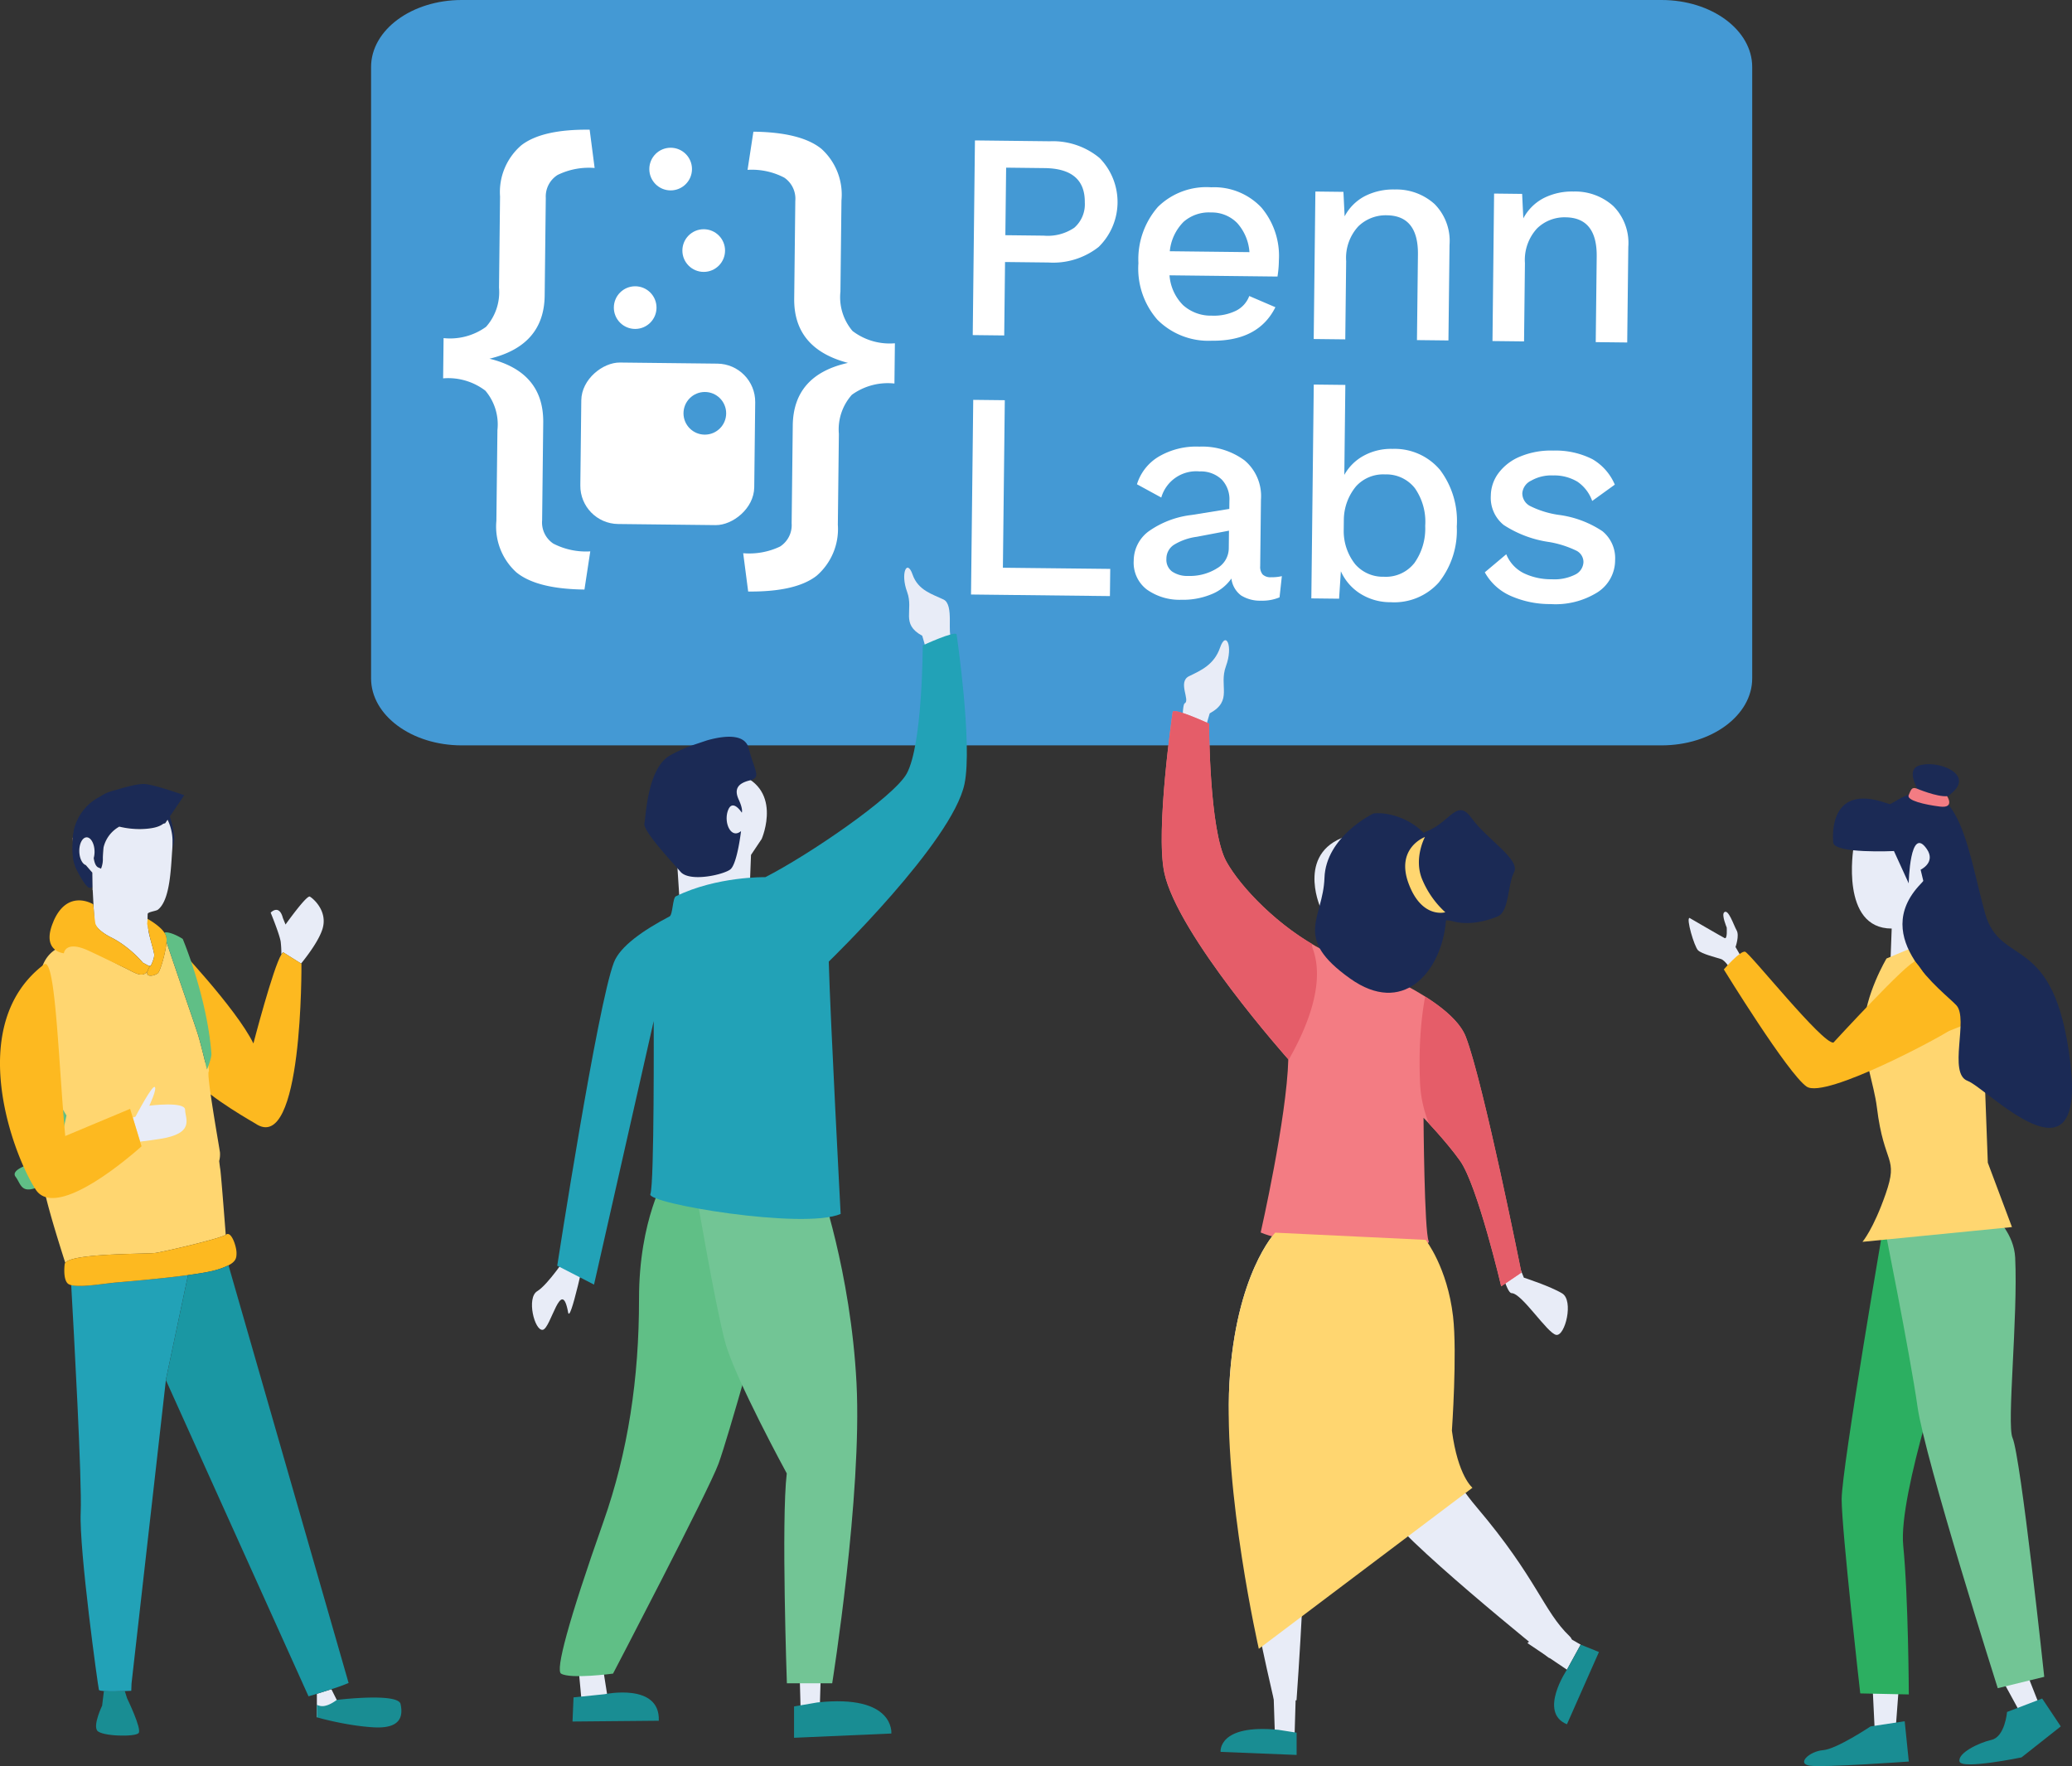 <svg id="Layer_1" data-name="Layer 1" xmlns="http://www.w3.org/2000/svg" viewBox="0 0 1448.07 1234.4"><rect x="0" y="0" width="1448.07" height="1234.4" fill="#333333" stroke="none"/><defs><style>.cls-1{fill:#4499d4;}.cls-2{fill:#fff;}.cls-3{fill:#e8ecf7;}.cls-4{fill:#fdb920;}.cls-5{fill:#198d93;}.cls-6{fill:#f2759b;}.cls-7{fill:#ffd670;}.cls-8{fill:#fac5c8;}.cls-9{fill:#1b2a55;}.cls-10{fill:#22a2b7;}.cls-11{fill:#60bf86;}.cls-12{fill:#1a97a3;}.cls-13{fill:#f37c83;}.cls-14{fill:#e55d69;}.cls-15{fill:#72c595;}.cls-16{fill:#2caf61;}</style></defs><title>design3export</title><path id="Rectangle_8-2" data-name="Rectangle 8-2" class="cls-1" d="M1367.53,589.68H529c-35,0-63.35-21-63.35-46.81V115.51c0-25.85,28.36-46.8,63.35-46.8h838.53c35,0,63.35,21,63.35,46.8V542.87C1430.88,568.72,1402.52,589.68,1367.53,589.68Z" transform="translate(-206.31 -68.71)"/><g id="Group_50" data-name="Group 50"><g id="Group_20" data-name="Group 20"><g id="Group_46" data-name="Group 46"><path id="Path_53-3" data-name="Path 53-3" class="cls-2" d="M593,448.65a49.7,49.7,0,0,0,25.84,5.44l-4.07,26.68q-33.28-.37-47.55-12a43.12,43.12,0,0,1-14-36l.73-63.46a36.44,36.44,0,0,0-8.44-27.55A42.83,42.83,0,0,0,516,333.16l.32-28.13A42.83,42.83,0,0,0,546,297.14a36.4,36.4,0,0,0,9.06-27.35l.72-63.8a43.11,43.11,0,0,1,14.82-35.69q14.52-11.33,47.81-10.94l3.47,26.76A49.78,49.78,0,0,0,596,191a17.76,17.76,0,0,0-8.25,16l-.78,68.27q-.39,35-38.58,44.15,38,9.34,37.57,44.69l-.77,68.26A17.73,17.73,0,0,0,593,448.65Z" transform="translate(-206.31 -68.71)"/></g><g id="Group_47" data-name="Group 47"><path id="Path_54-3" data-name="Path 54-3" class="cls-2" d="M802.14,300.07a42.84,42.84,0,0,0,29.59,8.57l-.32,28.13a42.84,42.84,0,0,0-29.77,7.89A36.4,36.4,0,0,0,792.58,372l-.72,63.46A43.13,43.13,0,0,1,777,471.15q-14.53,11.33-47.81,11l-3.48-26.77a50.12,50.12,0,0,0,25.78-4.68,17.8,17.8,0,0,0,8.08-16.2l.78-68.33q.39-35.33,38.58-43.82-38-10-37.57-45l.77-68.26a17.81,17.81,0,0,0-7.71-16.22,48.82,48.82,0,0,0-25.66-5.44l4.08-26.68q33.27.39,47.55,12a43.08,43.08,0,0,1,14,36l-.72,63.8A36.41,36.41,0,0,0,802.14,300.07Z" transform="translate(-206.31 -68.71)"/></g><g id="Group_48" data-name="Group 48"><path id="Path_55-3" data-name="Path 55-3" class="cls-2" d="M974.81,179.18a43.94,43.94,0,0,1-.67,62.12l0,0A51.31,51.31,0,0,1,939,252.18l-30.29-.34-.58,51.33-22-.25,1.54-136.07,52.37.6A51.06,51.06,0,0,1,974.81,179.18Zm-17.56,48.57a21.73,21.73,0,0,0,7.2-17.55q.27-23.7-28.17-24l-26.81-.31-.54,47.21,26.81.31a33,33,0,0,0,21.51-5.63Z" transform="translate(-206.31 -68.71)"/><path id="Path_56-3" data-name="Path 56-3" class="cls-2" d="M1099.11,262l-75.45-.86a32.91,32.91,0,0,0,9.45,20.83,29,29,0,0,0,20.13,7.36,35.22,35.22,0,0,0,16.84-3.42,18.87,18.87,0,0,0,9.31-10.31l18.26,7.84q-11.85,23.79-44.6,23.42a50.34,50.34,0,0,1-37.87-14.69,54.35,54.35,0,0,1-13.26-39.53,55.63,55.63,0,0,1,13.64-39.33,48.31,48.31,0,0,1,37.27-13.69,45.3,45.3,0,0,1,35.1,14.21,52.43,52.43,0,0,1,12.16,36.84A75.45,75.45,0,0,1,1099.11,262ZM1033.26,224a33.67,33.67,0,0,0-9.41,20.31l55.67.63a33.94,33.94,0,0,0-8.53-20.3,24.81,24.81,0,0,0-18.37-7.43,26.75,26.75,0,0,0-19.4,6.79Z" transform="translate(-206.31 -68.71)"/><path id="Path_57-3" data-name="Path 57-3" class="cls-2" d="M1208.86,211.3a36.58,36.58,0,0,1,10.49,28.57l-.76,66.8-22-.25.68-59.78q.3-27.21-21.76-27.46a27.49,27.49,0,0,0-19.88,7.71,32.5,32.5,0,0,0-8.52,24.34l-.62,54.68-22.06-.25,1.17-103.09,19.6.23.84,17.12a33.48,33.48,0,0,1,14.41-14.27,43.76,43.76,0,0,1,20.67-4.5A39.76,39.76,0,0,1,1208.86,211.3Z" transform="translate(-206.31 -68.71)"/><path id="Path_58-2" data-name="Path 58-2" class="cls-2" d="M1333.79,212.72a36.55,36.55,0,0,1,10.5,28.57l-.76,66.8-22-.25.68-59.78q.3-27.21-21.76-27.46a27.49,27.49,0,0,0-19.88,7.71,32.55,32.55,0,0,0-8.52,24.34l-.62,54.68-22.06-.25L1250.49,204l19.6.23.83,17.12a33.56,33.56,0,0,1,14.42-14.27,43.88,43.88,0,0,1,20.67-4.5A39.74,39.74,0,0,1,1333.79,212.72Z" transform="translate(-206.31 -68.71)"/></g><g id="Group_49" data-name="Group 49"><path id="Path_59-2" data-name="Path 59-2" class="cls-2" d="M982.23,466.34l-.22,19-97.08-1.1,1.55-136.06,22.06.25-1.33,117.09Z" transform="translate(-206.31 -68.71)"/><path id="Path_60-2" data-name="Path 60-2" class="cls-2" d="M1102.17,471.4l-1.62,14.82a31,31,0,0,1-12.81,2.33,25.07,25.07,0,0,1-14.07-3.66,17.36,17.36,0,0,1-6.77-11.83,31,31,0,0,1-14.15,11.08,51.91,51.91,0,0,1-20.86,3.78,39.32,39.32,0,0,1-24.25-7.29,23.57,23.57,0,0,1-9-20.1,25.64,25.64,0,0,1,10.33-20.37,64.74,64.74,0,0,1,30.24-11.52l26.23-4.23.07-5.57a20,20,0,0,0-5.4-15,21.12,21.12,0,0,0-15.4-5.63,25.41,25.41,0,0,0-26.81,18.25l-17-9.27a34.24,34.24,0,0,1,15.37-19.42,51.71,51.71,0,0,1,28.22-6.89,49.83,49.83,0,0,1,31.63,9.63,32.56,32.56,0,0,1,11.44,27.35l-.53,46.59a8.21,8.21,0,0,0,1.72,5.79,7.84,7.84,0,0,0,5.86,1.92A30.44,30.44,0,0,0,1102.17,471.4Zm-45.71-5.26a16.24,16.24,0,0,0,8.61-14.16l.14-12.36-22.52,4.28a41,41,0,0,0-15.94,5.59,11.57,11.57,0,0,0-5.27,9.84,10.22,10.22,0,0,0,3.92,8.81,18.86,18.86,0,0,0,11.4,3.12,35.84,35.84,0,0,0,19.66-5.08Z" transform="translate(-206.31 -68.71)"/><path id="Path_61-2" data-name="Path 61-2" class="cls-2" d="M1212.7,397.13a59.17,59.17,0,0,1,11.72,39.62,58.33,58.33,0,0,1-12.62,39.13,41.75,41.75,0,0,1-33.55,13.74,39.24,39.24,0,0,1-21.31-6A35.8,35.8,0,0,1,1143.41,468l-1.25,19.17-19.39-.22,1.7-149.46,22.07.25-.72,62.88a34.26,34.26,0,0,1,13.66-13.45,39.75,39.75,0,0,1,20-4.72A41.5,41.5,0,0,1,1212.7,397.13Zm-18.17,65.47a41.56,41.56,0,0,0,7.82-26.31,41,41,0,0,0-7.22-26.37,25.34,25.34,0,0,0-20.82-9.62,25.62,25.62,0,0,0-20.21,8.23,37.05,37.05,0,0,0-8.61,23.19l-.09,7.83a37.3,37.3,0,0,0,8.08,23.59,25.58,25.58,0,0,0,20,8.68,25.23,25.23,0,0,0,21-9.22Z" transform="translate(-206.31 -68.71)"/><path id="Path_62-2" data-name="Path 62-2" class="cls-2" d="M1262.11,485.21A38.14,38.14,0,0,1,1244,468.72l15-12.61a25.47,25.47,0,0,0,12,13.12,43.84,43.84,0,0,0,19.75,4.35,32.32,32.32,0,0,0,16.32-3.22,10.16,10.16,0,0,0,5.88-8.9,8.92,8.92,0,0,0-5.25-8,70.78,70.78,0,0,0-18.49-5.87,78.42,78.42,0,0,1-32-11.95,24.37,24.37,0,0,1-9-20.52,26.89,26.89,0,0,1,5.34-15.71,35.75,35.75,0,0,1,15.08-11.57,55.76,55.76,0,0,1,23.21-4.2,57,57,0,0,1,27.35,6,37.38,37.38,0,0,1,15.67,17.81l-15.8,11.4a27.33,27.33,0,0,0-10.26-13.42,31.37,31.37,0,0,0-17-4.41,28.36,28.36,0,0,0-15.4,3.64,10.68,10.68,0,0,0-6.18,8.69,10,10,0,0,0,5.36,9,65.5,65.5,0,0,0,19.83,6.2A71.62,71.62,0,0,1,1326.22,440a24.33,24.33,0,0,1,8.85,20.3,26.63,26.63,0,0,1-12.22,22.34,55.28,55.28,0,0,1-33,8.28A67.63,67.63,0,0,1,1262.11,485.21Z" transform="translate(-206.31 -68.71)"/></g><rect id="Rectangle_21-3" data-name="Rectangle 21-3" class="cls-2" x="616.56" y="318.15" width="112.87" height="121.55" rx="26.72" ry="26.72" transform="translate(80.15 978.86) rotate(-89.35)"/><circle id="Ellipse_45" data-name="Ellipse 45" class="cls-1" cx="492.59" cy="288.88" r="14.91"/><circle id="Ellipse_46" data-name="Ellipse 46" class="cls-2" cx="491.81" cy="175.13" r="14.91"/><circle id="Ellipse_47" data-name="Ellipse 47" class="cls-2" cx="468.7" cy="118.17" r="14.91"/><circle id="Ellipse_48" data-name="Ellipse 48" class="cls-2" cx="443.91" cy="215" r="14.91"/></g></g><path class="cls-3" d="M422.86,695.39c-2.22-1.25-17,19.51-17,19.51L404,710.33c-2.6-10-8.52-3.73-8.52-3.73s6.29,15.36,7,20.34a71.35,71.35,0,0,1,.46,8.82c.54-.85,1-1.35,1.4-1.35l12.4,7.78c5.3-6.58,12.7-16.67,15-24.38C435.45,705.35,425.08,696.63,422.86,695.39Z" transform="translate(-206.31 -68.71)"/><path class="cls-4" d="M403,735.76c-5.76,9.1-19.59,62.27-19.59,62.27-12.21-24.91-55.49-70.23-55.49-70.23l.38,1.92s21.67,27.11,25.12,73.74c.42,5.73-11.47,14.37-11.21,20.22,11.76,13,41.65,29.68,42.56,30.31,33.35,22.79,32.21-111.69,32.21-111.69l-.18-.11-12.4-7.78C404,734.41,403.49,734.91,403,735.76Z" transform="translate(-206.31 -68.71)"/><path class="cls-5" d="M293.53,1250.67l1.57,5s10.43,21.44,8.11,24.33-26.07,2.32-29-1.73,3.47-17.38,3.47-17.38l1.24-10.2C282.91,1251,289.25,1250.83,293.53,1250.67Z" transform="translate(-206.31 -68.71)"/><path class="cls-6" d="M300.79,843.9c-2.32.83-4,1.09-4.53.52A16.67,16.67,0,0,0,300.79,843.9Z" transform="translate(-206.31 -68.71)"/><path class="cls-6" d="M232.94,868.54c-2.11-19.53-4.07-42.83-5.66-63.92,4,7.14,8.51,15,13.13,22.93C237.77,842.76,235,858.16,232.94,868.54Z" transform="translate(-206.31 -68.71)"/><path class="cls-7" d="M360.18,885.46c-.08-.31-.32-2.2-.69-5.23a18.79,18.79,0,0,0,.55-6c-.12-1.81-10.22-57.84-7.64-56.69-.14-1.35-.29-2.67-.43-3.95-.58,1.53-1.05,2.62-1.05,2.62s-3.75-16.25-6.25-24.37c-2.06-6.71-16.89-49.18-22-64.83-.5,7.32-4.29,20.15-5.92,21.78-1.82,1.83-9.14,3.65-7.31-1.37-3.66,5.48-10.06.45-16-2.29s-23.11-12.46-26-13.55c-22.36-8.32-31.81,8.68-32.36,16.69,8.61,15.41,13,68.16,15.61,109.44-3.22,13-8.42,30-14.29,37.47.28,1.74.56,3.41.84,4.92.92,4.92,3,12.59,5.3,20.68,3.4,11.76,7.39,24.34,9.4,30.6,4.84-6.87,56.86-6.06,63-6.94s44.43-9.76,49.14-12.66C362.9,916.55,360.61,887.17,360.18,885.46Z" transform="translate(-206.31 -68.71)"/><path class="cls-8" d="M257.53,650.76c.06-.35.14-.7.21-1a0,0,0,0,1,0,0C257.67,650.08,257.59,650.42,257.53,650.76Z" transform="translate(-206.31 -68.71)"/><path class="cls-8" d="M257.05,657.11c0-1,0-2.08.08-3.11,0,.16.08.33.11.49C257.17,655.31,257.11,656.19,257.05,657.11Z" transform="translate(-206.31 -68.71)"/><path class="cls-9" d="M326.89,656c0-.09,0-.17,0-.25a34.62,34.62,0,0,0-3.44-14.09l-1.68,2.48-1.33.32c-3,2.37-8.08,3.55-15.75,3.75a61.51,61.51,0,0,1-15-1.71,22.58,22.58,0,0,0-11,14.58c0,.35-.52,5.81-.47,7.67a17.48,17.48,0,0,1-1.29,7.14,15.19,15.19,0,0,0-1.7-.76c-2.25-.81-3.08-4.38-3.4-6.7a16.58,16.58,0,0,0,.57-4.81c-.14-5.4-2.63-9.71-5.57-9.64s-5.2,4.51-5.07,9.91c.13,4.75,2.07,8.66,4.54,9.48h0l3.56,4.13,1,1.1.15,9.88a2.33,2.33,0,0,1-2.81.53c-3-1.74-7.81-11.32-7.81-11.32a27.69,27.69,0,0,1-2.94-8.41,53.56,53.56,0,0,1-.36-12.12c.06-.92.12-1.8.19-2.62,0-.16-.08-.33-.11-.49h0v0c0-.18.05-.34.06-.52.08-.91.19-1.8.34-2.69.06-.34.14-.68.2-1a0,0,0,0,0,0,0c0-.2,0-.35,0-.35h0c.12-.58.26-1.16.41-1.73.11-.4.22-.8.34-1.2.19-.63.41-1.26.63-1.87.14-.38.28-.76.43-1.13.27-.68.58-1.34.9-2,.14-.28.25-.57.39-.84.47-.9,1-1.77,1.51-2.62.18-.29.38-.56.57-.84.39-.57.78-1.14,1.2-1.69.25-.34.52-.66.79-1s.78-.93,1.19-1.38.6-.65.91-1,.87-.85,1.32-1.26.62-.58,1-.86c.56-.48,1.15-.93,1.74-1.37.38-.29.76-.57,1.16-.84.65-.45,1.31-.88,2-1.28.38-.23.78-.44,1.18-.65s.71-.41,1.09-.59a22.76,22.76,0,0,1,2.66-1.58l.09-.16.7-.25a33,33,0,0,1,7.31-2.46c6.8-2.14,16.15-4.69,20.79-4.14,7.77.91,27,7.77,27,7.77L325,639.37c1.73,5.39,3.91,13.68,2.78,18.5-.43,1.85-.76,3.25-1,4.3.15-2.17.21-4.14.16-5.81C326.91,656.21,326.9,656.09,326.89,656Z" transform="translate(-206.31 -68.71)"/><path class="cls-3" d="M314.11,735.91a11.79,11.79,0,0,1-.56,3.27c-1,3-1.56,4-2,4.56a5.24,5.24,0,0,1-1.1.14l-4.33-2.34c-4.51-5.37-12.93-13-21.8-17.45-8.31-4.15-11.07-8-12-10.33l-1.22-23-.11.11,0-2.4-.15-9.88-1-1.1-3.56-4.13h0c-2.47-.82-4.41-4.73-4.54-9.48-.13-5.4,2.13-9.83,5.07-9.91s5.43,4.24,5.57,9.64a16.58,16.58,0,0,1-.57,4.81c.32,2.32,1.15,5.89,3.4,6.7a15.19,15.19,0,0,1,1.7.76,17.48,17.48,0,0,0,1.29-7.14c-.05-1.86.44-7.32.47-7.67a22.58,22.58,0,0,1,11-14.58,61.51,61.51,0,0,0,15,1.71c7.67-.2,12.77-1.38,15.75-3.75l1.33-.32,1.68-2.48a34.62,34.62,0,0,1,3.44,14.09c0,.08,0,.16,0,.25s0,.26,0,.41c0,1.67,0,3.64-.16,5.81-1,14-1.56,35.72-10.06,42.33-1.3,1-7.08,1.51-7.14,3-.26,6.62.25,7,.25,7a29.79,29.79,0,0,0,.93,7.68C311.78,726.9,313.42,731.9,314.11,735.91Z" transform="translate(-206.31 -68.71)"/><path class="cls-10" d="M288.31,965c6.59-.58,30.68-2.56,49.41-5.09l-15.39,72.71-.09.72-24,212-.2,5.14s-1.85.1-4.47.19c-4.28.16-10.62.31-14.57,0-2-.14-3.41-.39-3.55-.81-.58-1.74-13.91-97.89-12.75-124,1-22.07-4.83-127.25-6.63-159C262.89,968.72,278.63,965.85,288.31,965Z" transform="translate(-206.31 -68.71)"/><path class="cls-11" d="M252.79,848.38c-2.64,12.72-9,37.32-16.42,46.79a10.62,10.62,0,0,1-4.18,3.51c-11.25,4.38-11.25-2.5-15-7.5s10-8.75,12.5-10c.57-.29,1.75-5.18,3.25-12.65,2.1-10.38,4.83-25.78,7.47-41C244.49,834.58,248.68,841.66,252.79,848.38Z" transform="translate(-206.31 -68.71)"/><path class="cls-11" d="M352.52,812.05c-.19.54-.38,1.06-.55,1.53-.58,1.53-1.05,2.62-1.05,2.62s-3.75-16.25-6.25-24.37c-2.06-6.71-16.89-49.18-22-64.83a18.57,18.57,0,0,0,0-2.45,8.74,8.74,0,0,0-1.47-3.9c1.32-.94,6.83.5,12.82,4.31,0,0,.68,1.63,1.79,4.52C340.26,741,351.55,773,354.05,805,354.18,806.71,353.36,809.62,352.52,812.05Z" transform="translate(-206.31 -68.71)"/><path class="cls-4" d="M310.43,743.88l-4.33-2.34c-4.51-5.37-12.93-13-21.8-17.45-8.31-4.15-11.11-8-11.44-10.53-.22-1.66-.41-2.95-.41-2.95l-.95-9.83s-17.37-11-27.43,11c-.27.58-.44,1.09-.67,1.65C235,733.7,250.94,735,250.94,735a3.07,3.07,0,0,1,.1-.47c.44-1.75,3-7.61,16.34-1.71,4,1.75,20.12,9.6,26.06,12.34s12.34,7.77,16,2.29c1-2.84,1.48-2.91,2.09-3.67A5.24,5.24,0,0,1,310.43,743.88Z" transform="translate(-206.31 -68.71)"/><path class="cls-4" d="M322.7,724.55a8.74,8.74,0,0,0-1.47-3.9c-3.18-5-11.76-9.69-11.76-9.69l-.32,3.46,1.59,7.77h0c1,4.71,2.69,9.71,3.38,13.72a11.79,11.79,0,0,1-.56,3.27c-1,3-1.56,4-2,4.56-.61.76-1.06.83-2.09,3.67-1.83,5,5.49,3.2,7.31,1.37,1.63-1.63,5.42-14.46,5.92-21.78A18.57,18.57,0,0,0,322.7,724.55Z" transform="translate(-206.31 -68.71)"/><path class="cls-4" d="M314.93,944.43c6.29-.9,44.43-9.76,49.14-12.66a1.76,1.76,0,0,0,.23-.14c3.65-2.74,7.31,8.23,7.31,12.8,0,3.32-.27,5.91-5.63,8.66a52.14,52.14,0,0,1-8.54,3.23c-4.21,1.26-11.44,2.48-19.72,3.6-18.73,2.53-42.82,4.51-49.41,5.09-9.68.84-25.42,3.71-32.28,1.91a8.41,8.41,0,0,1-1.59-.57c-3.28-1.68-3.55-8.79-2.91-14.12a1.93,1.93,0,0,1,.38-.86C256.75,944.5,308.77,945.31,314.93,944.43Z" transform="translate(-206.31 -68.71)"/><path class="cls-3" d="M299.42,849.71l-.3.11,5.12,16.82c2.26-.27,4.84-.6,7.75-1,1.8-.25,3.69-.53,5.76-.84,25.32-3.83,17.93-14.36,17.93-20.42s-25-2.87-25-2.87,5.69-12.12,3.7-13.08c-.93-.45-3.9,4-6.8,8.94-3.33,5.62-6.58,11.8-6.58,11.8Z" transform="translate(-206.31 -68.71)"/><path class="cls-4" d="M302.78,872.07c1.56-1.36,2.45-2.17,2.45-2.17l-1-3.26-5.12-16.82-1.86-6.09-45.34,19c-4.34-47.16-6.39-112.49-12.76-119.62a1.39,1.39,0,0,0-2.08-.29c-56.34,42.76-21,134.55-5.67,157.52,2.49,3.73,6.14,5.42,10.47,5.68C261,907.18,293.63,880,302.78,872.07Z" transform="translate(-206.31 -68.71)"/><polygon class="cls-3" points="221.45 1183.9 221.45 1200.32 237.28 1192.02 231.61 1180.68 221.45 1183.9"/><path class="cls-12" d="M366,953.09a52.14,52.14,0,0,1-8.54,3.23c-4.21,1.26-11.44,2.48-19.72,3.6l-15.39,72.71-.09.72,99.68,221,5.83-1.78,10.17-3.22a126.34,126.34,0,0,0,12-4.34Z" transform="translate(-206.31 -68.71)"/><path class="cls-5" d="M486.26,1259.75c-1.74-8.11-44.6-2.9-44.6-2.9s-4,3.2-7.83,4.05a8.25,8.25,0,0,1-6.08-.66V1269s19.7,5.79,39.39,7S488,1267.86,486.26,1259.75Z" transform="translate(-206.31 -68.71)"/><polygon class="cls-3" points="1081.32 1136.08 1104.68 1149.5 1095.1 1167.02 1067.49 1148.43 1081.32 1136.08"/><path class="cls-3" d="M1197.72,932.43s20.27,29.76,20.21,84.1-12.28,67.06,20.56,105.83c42,49.55,46.42,72.43,64.78,90,7.69,7.36-14.37,15.17-14.37,15.17s-108.48-87-115.94-105.43-34.08-105.65-34.08-105.65l23.57-74.83Z" transform="translate(-206.31 -68.71)"/><path class="cls-5" d="M1301.41,1235.73s-20.22,29.88,0,38.15l22.36-50.51-12.74-5.16Z" transform="translate(-206.31 -68.71)"/><polygon class="cls-3" points="889.84 1177.07 890.88 1209.04 904.68 1215.24 905.78 1178.12 889.84 1177.07"/><path class="cls-3" d="M1097.52,930.27s-27.65,28.84-32,105.14,31.73,224.06,31.73,224.06l15.17-2.4s9.32-127.78,5.11-159.75c0,0,49-86.56,56.42-111.3s-2.08-50.52-2.08-50.52Z" transform="translate(-206.31 -68.71)"/><path class="cls-5" d="M1059.35,1293.17s-2.11-19.59,40.39-15.42l12.75,2,0,15.56Z" transform="translate(-206.31 -68.71)"/><path class="cls-3" d="M1128.84,702.3s-17.47-40,21.68-50Z" transform="translate(-206.31 -68.71)"/><path class="cls-3" d="M1240.94,887.32s14.56,85.21,21.77,85.22,25,28.17,31.21,29.18,12.39-24,4.15-29-26.77-11-26.77-11Z" transform="translate(-206.31 -68.71)"/><path class="cls-3" d="M1063,701.14s-28.63-16.83-28.62-27.83-4.26-111-.14-113-5.14-15,3.11-19,17.52-8,21.65-20,9.27-1,4.1,13,5.13,24-11.36,33c0,0-28.93,94.92-12.47,112.93Z" transform="translate(-206.31 -68.71)"/><path class="cls-13" d="M1025.87,566.26c1-3,25.41,8.25,25.41,8.25s.07,74.35,12,96.21c9.6,17.5,36.38,46.2,68.57,62.56,0,0,86.5,28.08,98.83,60.07s38.89,164.83,38.89,164.83l-14.13,9.58s-16.53-70.44-28.72-87.67c-9.57-13.54-25.54-30.11-25.54-30.11s.52,79.28,3.61,86.28-89.62,5.91-117.42-6.11c0,0,18.23-80.06,19.3-121,0,0-77.57-87-86.72-130.64C1013.76,648.73,1025.87,566.26,1025.87,566.26Z" transform="translate(-206.31 -68.71)"/><path class="cls-9" d="M1166,637.36c9.27-2,60.33,4.49,50.39,79-4.3,32.3-29.75,62.42-66.44,36.35-40.52-28.8-19-41.44-18-70.42S1166,637.36,1166,637.36Z" transform="translate(-206.31 -68.71)"/><path class="cls-14" d="M1106.69,809.83c14.13-24.57,25.62-54.74,17.09-78a8.36,8.36,0,0,1-.53-3.37c-28.27-16.74-51.19-41.85-59.92-57.76-12-21.86-12-96.21-12-96.21s-24.38-11.24-25.41-8.25c0,0-12.11,82.47-5.87,112.21,9.15,43.63,86.72,130.64,86.72,130.64C1106.72,809.35,1106.7,809.6,1106.69,809.83Z" transform="translate(-206.31 -68.71)"/><path class="cls-14" d="M1230.73,793.35c-3.86-10-15-19.63-28.42-28.13-3.54,19.26-4.36,39.11-3.63,58.62a86,86,0,0,0,6.26,30.09c5.29,5.72,15.12,16.67,21.83,26.16,12.19,17.23,28.72,87.67,28.72,87.67l14.13-9.58S1243.06,825.35,1230.73,793.35Z" transform="translate(-206.31 -68.71)"/><path class="cls-9" d="M1196.13,679.32c0-6.63-8-23.22,8-29.84s20.52-23.19,30.76-8.81,34.15,28.77,29.58,37.61-3.44,27.63-11.42,30.94-20.51,6.61-31.9,3.28-13.68,9.94-19.36-1.12S1196.13,679.32,1196.13,679.32Z" transform="translate(-206.31 -68.71)"/><path class="cls-7" d="M1202.18,653.71s-7.86,14.53-2.17,29.07a64.66,64.66,0,0,0,16.39,23.55s-16.42,4.83-25.66-20.1S1202.18,653.71,1202.18,653.71Z" transform="translate(-206.31 -68.71)"/><path class="cls-7" d="M1097.52,930.27s-27.65,28.84-32,105.14,20.55,185.73,20.55,185.73l149.31-112.58s-10.15-8-14.37-39.92c0,0,3.78-54.18.8-79.84-4-34.34-19.16-53.5-19.16-53.5Z" transform="translate(-206.31 -68.71)"/><polygon class="cls-3" points="404.19 1164.48 406.73 1191.95 425.26 1190.32 419.96 1156.72 404.19 1164.48"/><path class="cls-11" d="M671.74,890.41s-18.88,30.49-18.83,86.17-7.74,107.14-24.85,155.66c-24.86,70.47-33.55,103.8-29.64,106.23,6.51,4,36.33,0,36.33,0s66.75-127.77,73.7-146.69S740.2,983.54,740.2,983.54l-22-76.67Z" transform="translate(-206.31 -68.71)"/><path class="cls-5" d="M628.9,1252.85s38.87-8.19,37.83,18.56l-60.3.55.71-16.87Z" transform="translate(-206.31 -68.71)"/><polygon class="cls-3" points="573.68 1168.08 572.72 1200.84 559.86 1207.19 558.84 1169.16 573.68 1168.08"/><path class="cls-15" d="M778.71,895.23s22.18,62.08,26.2,140.25-17,209.75-17,209.75l-31.67,0s-4-113.93-.08-146.69c0,0-36.07-66.15-43-91.5s-21-108.33-21-108.33Z" transform="translate(-206.31 -68.71)"/><path class="cls-5" d="M829.25,1280.34s2.69-27.58-51.69-21.72l-16.31,2.8,0,21.9Z" transform="translate(-206.31 -68.71)"/><path class="cls-3" d="M738.64,655.08s16.27-37.25-20.19-46.53l-41.4,25,5.36,82.53,47.69-22.51,1.07-27.33Z" transform="translate(-206.31 -68.71)"/><path class="cls-3" d="M639.61,825.24S606.14,1001.3,603.36,986c-4.68-25.74-12,11.23-17.72,12.17s-11.54-22.33-3.87-27,20.9-24.79,20.9-24.79Z" transform="translate(-206.31 -68.71)"/><path class="cls-3" d="M840.3,637.73S867,622.05,867,611.82s8.47-95.42,4.63-97.28,1.79-23.08-5.89-26.79-17.82-6.33-21.67-17.49-8.63-.92-3.82,12.1-4.78,22.35,10.58,30.71c0,0,27,88.41,11.61,105.18Z" transform="translate(-206.31 -68.71)"/><path class="cls-10" d="M874.86,512.12c-1-2.79-23.67,7.68-23.67,7.68S851.13,589,840,609.4c-8.94,16.3-68.84,57.15-98.82,72.39,0,0-33.8-.68-62.5,13.36-2.36,1.15-2.12,12.88-4.43,14.09-18.41,9.64-34.55,20.88-38.89,32.13-11.48,29.8-39.61,212-39.61,212l25.71,13.2,41.7-184.17s.53,114.42-2.34,120.94,107.08,25,133,13.85c0,0-7.32-138.2-8.31-176.37,0,0,86.35-83.55,94.87-124.19C886.14,588.92,874.86,512.12,874.86,512.12Z" transform="translate(-206.31 -68.71)"/><path class="cls-9" d="M716.7,676.39c-4.72,3.68-28.4,9.11-34.83,1.61s-26.26-28.41-25.19-33.77,2.15-39.12,18.22-47.69a99.79,99.79,0,0,1,17.66-7.71c.82-.27,7.49-2.54,8.42-2.8,13.36-3.67,26.08-4,28.59,5.68,4.28,16.62,9.11,20.37.53,22.51s-10.72,6.43-7.5,13.4,2.14,9.11,2.14,9.11-6.43-10.18-9.64-1.61,2.14,20.37,9.11,14.47C724.21,649.59,721.53,672.64,716.7,676.39Z" transform="translate(-206.31 -68.71)"/><polygon class="cls-3" points="1326.81 1182.12 1324.64 1211 1310.2 1209.56 1308.76 1179.96 1326.81 1182.12"/><polygon class="cls-3" points="1414.53 1164.53 1425.15 1191.47 1411.53 1196.46 1397.34 1170.44 1414.53 1164.53"/><path class="cls-5" d="M1537.45,1271.76l-23.83,3.61s-23.82,15.89-33.21,16.61-18.77,9.38-9.38,10.83,69.3-2.89,69.3-2.89Z" transform="translate(-206.31 -68.71)"/><path class="cls-16" d="M1569.53,1005.91s-36.71,107-33.1,143.12,3.9,104,3.9,104l-33.93-.72s-13-114.06-13-135.72S1524,917.32,1524,917.32Z" transform="translate(-206.31 -68.71)"/><path class="cls-5" d="M1633.53,1255.88l-24.54,9.39s-1.44,17.32-10.83,19.49-23.82,9.38-22.38,15.16,43.32-2.89,43.32-2.89l27.43-21.66Z" transform="translate(-206.31 -68.71)"/><path class="cls-15" d="M1601.28,919.86s12.59,11.4,13.39,27.89c2,41.73-6,116.6-1.86,125.91,5.78,13,22.17,167.06,22.17,167.06l-32.49,7.94s-51-160.59-56.07-196.69-24.36-132-24.36-132Z" transform="translate(-206.31 -68.71)"/><path class="cls-3" d="M1501.66,661.41s-9.39,56.31,26.71,56.31l-1.45,39,33.21-14.44L1558,656.35l-44-1.44Z" transform="translate(-206.31 -68.71)"/><path class="cls-9" d="M1529.94,663.54s-41.72,2-42.44-5.95-1-40.22,35.81-28,50.54,12.28,46.93,29.6-10.11,38.26-10.11,38.26l-7.22-2.88-4.33-18s10.81-5,4.33-14.44c-11.86-17.23-12.65,24-12.65,24Z" transform="translate(-206.31 -68.71)"/><path class="cls-7" d="M1560.85,723.49l-36.09,15.16s-15.22,25.38-15.84,48.64c-.55,21,7,38.44,9.12,55.53,5,40.95,15.34,33.82,6.1,60.39-8.64,24.84-16.2,33.48-16.2,33.48l104.48-10.32-16.88-45-2.81-75.94Z" transform="translate(-206.31 -68.71)"/><path class="cls-4" d="M1549.46,797.18c13.76-6.65,29.23-10.61,42.12-18.78-.73-8-1.61-13.8-2.57-15.92-3.61-7.94-18-26.71-25.27-31.05,0,0-35.07-3-19.91,47.53C1545.77,785.45,1547.68,791.51,1549.46,797.18Z" transform="translate(-206.31 -68.71)"/><path class="cls-9" d="M1530.36,653.76s54.49-5.18,18.16,32.87,16.44,75.25,25.09,84.77-6.06,47.57,7.78,52.76,82.85,78.84,71.79-13c-11.09-92-48.78-65.39-59.58-104.2-12.54-45.11-18.22-106-64.1-77.44l-18.17,10.38Z" transform="translate(-206.31 -68.71)"/><path class="cls-9" d="M1553.25,630.67s-18.16-22.49-6-26.81,38.06,5.19,24.22,18.16S1553.25,630.67,1553.25,630.67Z" transform="translate(-206.31 -68.71)"/><path class="cls-13" d="M1545.9,619.88s14.25,6,21.2,5.3c0,0,5.63,8.61-5,7.28s-23.52-4.3-21.87-8S1542.26,618.55,1545.9,619.88Z" transform="translate(-206.31 -68.71)"/><path class="cls-3" d="M1387.1,710.3c-2.6,0,3.3,20,5.91,22.6s12.83,5.06,16,6.1,6.55,7,6.55,7l8-7.88-4.33-7.51s2.85-8,.77-11.62-5.79-15.42-8.74-12.58c-1.92,1.85,1.8,10.53,1.8,10.53s.62,8.47-1.47,7.43S1387.1,710.3,1387.1,710.3Z" transform="translate(-206.31 -68.71)"/><path class="cls-4" d="M1411.05,746.3s11.47-13.32,14.86-12.39,54.47,65,61.77,63.48c0,0,52.65-57.34,56.82-56.3s27.63,44.83,24,48-86.53,48-99.57,39.1S1411.05,746.3,1411.05,746.3Z" transform="translate(-206.31 -68.71)"/></svg>